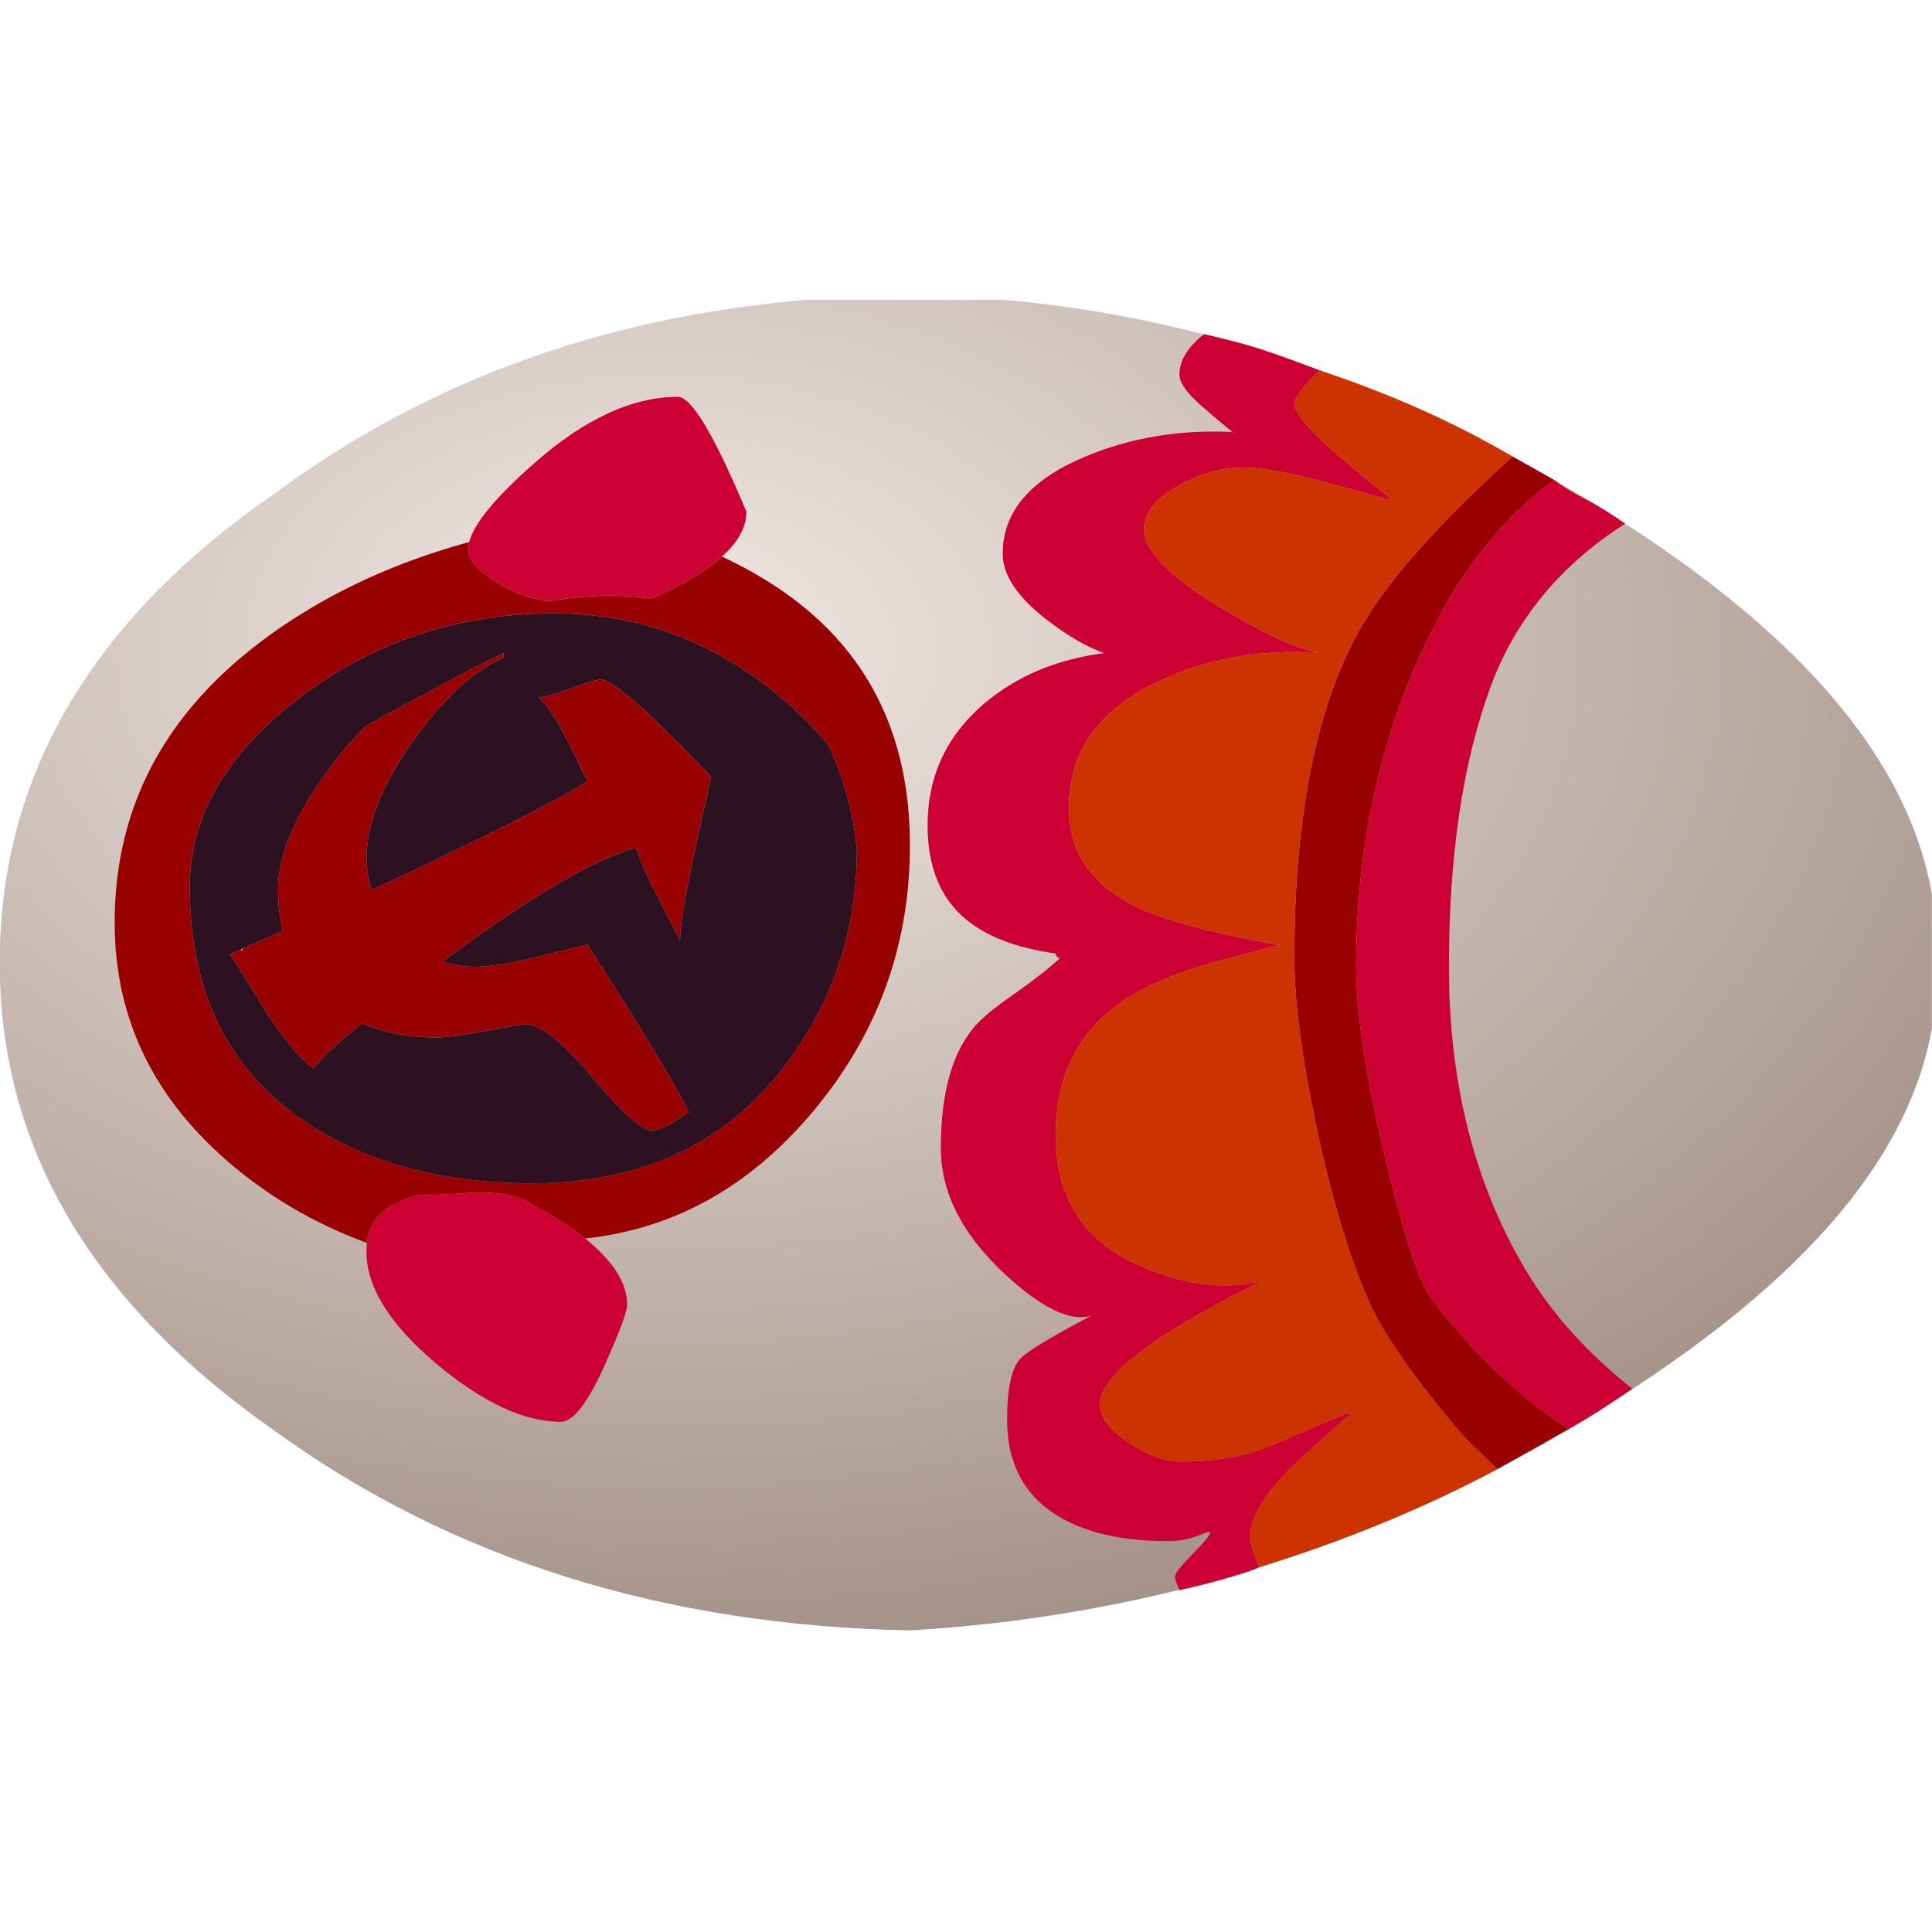 <?xml version="1.0" encoding="UTF-8" standalone="no"?>
<!-- Generator: Adobe Illustrator 15.1.0, SVG Export Plug-In . SVG Version: 6.00 Build 0)  -->

<svg
   xmlns:dc="http://purl.org/dc/elements/1.1/"
   xmlns:cc="http://creativecommons.org/ns#"
   xmlns:rdf="http://www.w3.org/1999/02/22-rdf-syntax-ns#"
   xmlns:svg="http://www.w3.org/2000/svg"
   xmlns="http://www.w3.org/2000/svg"
   xmlns:xlink="http://www.w3.org/1999/xlink"
   xmlns:sodipodi="http://sodipodi.sourceforge.net/DTD/sodipodi-0.dtd"
   xmlns:inkscape="http://www.inkscape.org/namespaces/inkscape"
   version="1.1"
   id="Layer_1"
   x="0px"
   y="0px"
   width="256"
   height="256"
   viewBox="0 0 256 256"
   xml:space="preserve"
   sodipodi:docname="egg_soviet.svg"
   inkscape:version="0.92.4 (5da689c313, 2019-01-14)"><title
   id="title838">Soviet Egg</title><defs
   id="defs29"><radialGradient
     inkscape:collect="always"
     xlink:href="#SVGID_1_"
     id="radialGradient848"
     gradientUnits="userSpaceOnUse"
     gradientTransform="matrix(1,0,0,0.653,0,-13.899)"
     cx="75.05"
     cy="-40.05"
     r="200.05" /></defs><sodipodi:namedview
   pagecolor="#ffffff"
   bordercolor="#666666"
   borderopacity="1"
   objecttolerance="10"
   gridtolerance="10"
   guidetolerance="10"
   inkscape:pageopacity="0"
   inkscape:pageshadow="2"
   inkscape:window-width="1920"
   inkscape:window-height="1025"
   id="namedview27"
   showgrid="false"
   inkscape:zoom="1.2794612"
   inkscape:cx="123.7092"
   inkscape:cy="21.559321"
   inkscape:window-x="-8"
   inkscape:window-y="-8"
   inkscape:window-maximized="1"
   inkscape:current-layer="Layer_1"
   fit-margin-top="0"
   fit-margin-left="0"
   fit-margin-right="0"
   fit-margin-bottom="0" />
<symbol
   id="sovietegg"
   viewBox="0 -151.1 219.184 151.1"
   transform="translate(-8.75,210.979)">
	<g
   id="Layer_1_2_">
		
			<radialGradient
   id="SVGID_1_"
   cx="75.05"
   cy="-40.05"
   r="200.05"
   gradientTransform="matrix(1,0,0,0.653,0,-13.899)"
   gradientUnits="userSpaceOnUse">
			<stop
   offset="0"
   style="stop-color:#F1E8E4"
   id="stop2" />
			<stop
   offset="1"
   style="stop-color:#99857B"
   id="stop4" />
		</radialGradient>
		<path
   style="clip-rule:evenodd;fill:url(#radialGradient848);fill-rule:evenodd"
   d="m 219.15,-75.55 c 0.633,-15.567 -9.15,-30.5 -29.35,-44.8 -26.233,-18.633 -55.15,-28.883 -86.75,-30.75 -27.833,0.533 -51.75,8.017 -71.75,22.45 -20.9,14.567 -31.333,32.267 -31.3,53.1 -0.033,21.133 10.4,38.883 31.3,53.25 19.933,14.7 43.85,22.133 71.75,22.3 28.367,-0.333 55.767,-9.233 82.2,-26.7 23.333,-15.367 34.633,-31.65 33.9,-48.85 z"
   id="path7"
   inkscape:connector-curvature="0" />
	</g>
	<g
   id="Layer_2_2_">
		<path
   style="clip-rule:evenodd;fill:#990000;fill-rule:evenodd"
   d="m 169.5,-132.85 c -2.371,2.255 -3.705,3.555 -4,3.9 -5.333,6.267 -8.833,11.25 -10.5,14.95 -2.233,5 -4.233,11.633 -6,19.9 -1.667,7.9 -2.5,14.267 -2.5,19.1 0,15.6 2.35,27.783 7.05,36.55 2.926,5.48 8.81,12.214 17.65,20.2 l 4.7,-2.65 c -5.589,-4.165 -10.156,-9.782 -13.7,-16.85 -5.8,-11.5 -8.7,-24.25 -8.7,-38.25 0,-5.2 1.1,-12.417 3.3,-21.65 2.1,-8.733 3.833,-14.017 5.2,-15.85 2.867,-3.833 6.2,-7.4 10,-10.7 0.953,-0.826 2.786,-2.209 5.5,-4.15 z M 53.125,-27.925 C 53.042,-28.214 53,-28.49 53,-28.75 c 0,-1.133 1.017,-2.333 3.05,-3.6 0.228,-0.143 0.453,-0.276 0.675,-0.4 1.749,-0.99 3.515,-1.615 5.3,-1.875 2.661,0.417 4.986,0.625 6.975,0.625 1.612,0 3.162,-0.108 4.65,-0.325 0.621,0.258 1.238,0.534 1.85,0.825 2.675,1.278 4.75,2.586 6.225,3.925 4.715,-2.203 8.624,-4.844 11.725,-7.925 6.367,-6.3 9.55,-14.55 9.55,-24.75 0,-11.633 -3.833,-21.883 -11.5,-30.75 -7.015,-8.117 -15.432,-12.7 -25.25,-13.75 -1.757,1.402 -4.007,2.819 -6.75,4.25 -1.367,0.7 -3.35,1.017 -5.95,0.95 -1.579,-0.127 -2.912,-0.21 -4,-0.25 -0.898,-0.029 -1.632,-0.029 -2.2,0 -1.154,-0.425 -2.038,-0.775 -2.65,-1.05 -1.844,-0.893 -2.894,-2.359 -3.15,-4.4 -5.982,2.197 -11.299,5.331 -15.95,9.4 -0.992,0.866 -1.925,1.758 -2.8,2.675 -6.533,6.798 -9.8,14.856 -9.8,24.175 0,9.901 3.267,18.459 9.8,25.675 1.957,2.163 4.207,4.205 6.75,6.125 4.78,3.608 10.205,6.575 16.275,8.9 2.336,0.889 4.769,1.681 7.3,2.375 z m 40.7,-23.05 c -1.976,2.415 -4.351,4.69 -7.125,6.825 -5.727,4.361 -12.001,6.97 -18.825,7.825 -1.674,0.217 -3.382,0.325 -5.125,0.325 -4.292,0 -8.392,-0.5 -12.3,-1.5 -5.925,-1.517 -11.408,-4.184 -16.45,-8 -5.646,-4.269 -9.379,-8.935 -11.2,-14 -0.867,-2.409 -1.3,-4.909 -1.3,-7.5 0,-3.731 0.433,-7.165 1.3,-10.3 1.874,-6.789 5.774,-12.189 11.7,-16.2 2.271,-1.536 4.721,-2.819 7.35,-3.85 2.473,-0.961 5.106,-1.703 7.9,-2.225 0.89,-0.163 1.798,-0.304 2.725,-0.425 2.471,-0.333 5.063,-0.5 7.775,-0.5 12.433,0 22.017,4.5 28.75,13.5 5.333,7.1 8,15.183 8,24.25 -0.353,3.958 -1.411,7.883 -3.175,11.775 z M 27.275,-74.05 c 0.052,-0.053 0.094,-0.103 0.125,-0.15 0.047,0.09 0.089,0.182 0.125,0.275 1.23,0.527 2.73,1.194 4.5,2 -0.35,1.443 -0.525,3.002 -0.525,4.675 0,2.735 0.95,5.793 2.85,9.175 0.946,1.697 2.129,3.472 3.55,5.325 1.165,1.509 2.348,2.851 3.55,4.025 0.868,0.479 1.801,0.987 2.8,1.525 3.564,1.936 6.481,3.494 8.75,4.675 1.689,0.882 3.022,1.557 4,2.025 V -41 c -3.533,-1.6 -6.967,-4.783 -10.3,-9.55 -3.467,-4.9 -5.2,-9.3 -5.2,-13.2 0,-1.227 0.2,-2.418 0.6,-3.575 0.296,0.142 0.596,0.284 0.9,0.425 12.567,5.9 20.4,9.867 23.5,11.9 -1.133,2.367 -2.017,4.15 -2.65,5.35 -1.133,2.1 -2.083,3.483 -2.85,4.15 0.833,0.033 2.1,0.383 3.8,1.05 1.633,0.633 2.7,0.95 3.2,0.95 1.367,0 5.533,-3.667 12.5,-11 l -1.75,-7.9 C 77.583,-67.9 77,-71.267 77,-72.5 V -73 c -1.233,2.367 -2.15,4.133 -2.75,5.3 -1.067,2.133 -1.817,3.867 -2.25,5.2 -4.7,-1.333 -11.817,-5.5 -21.35,-12.5 -0.188,-0.137 -0.371,-0.271 -0.55,-0.4 1.152,-0.4 2.369,-0.6 3.65,-0.6 1.567,0 3.75,0.333 6.55,1 4.1,1 6.167,1.5 6.2,1.5 5.867,-9.033 9.7,-15.367 11.5,-19 -0.067,0 -0.633,-0.35 -1.7,-1.05 -1,-0.633 -1.85,-0.95 -2.55,-0.95 -1.1,0 -3.333,2 -6.7,6 -3.367,4 -5.883,6 -7.55,6 -0.233,0 -1.717,-0.25 -4.45,-0.75 -2.733,-0.5 -4.583,-0.75 -5.55,-0.75 -3.226,0 -6.067,0.533 -8.525,1.6 -2.756,-2.243 -4.581,-3.943 -5.475,-5.1 -1.333,0.9 -3.05,2.917 -5.15,6.05 -2.124,3.463 -3.557,5.755 -4.3,6.875 0.37,0.155 0.779,0.33 1.225,0.525 z"
   id="path10"
   inkscape:connector-curvature="0" />
		<path
   style="clip-rule:evenodd;fill:#2d1121;fill-rule:evenodd"
   d="m 93.825,-50.975 c 1.764,-3.892 2.822,-7.817 3.175,-11.775 0,-9.067 -2.667,-17.15 -8,-24.25 -6.733,-9 -16.317,-13.5 -28.75,-13.5 -2.712,0 -5.304,0.167 -7.775,0.5 -0.927,0.121 -1.835,0.262 -2.725,0.425 -2.793,0.522 -5.427,1.264 -7.9,2.225 -2.629,1.031 -5.079,2.314 -7.35,3.85 -5.926,4.011 -9.826,9.412 -11.7,16.2 -0.867,3.135 -1.3,6.568 -1.3,10.3 0,2.591 0.433,5.091 1.3,7.5 1.821,5.065 5.554,9.731 11.2,14 5.042,3.816 10.525,6.483 16.45,8 3.908,1 8.008,1.5 12.3,1.5 1.743,0 3.451,-0.108 5.125,-0.325 6.824,-0.855 13.099,-3.463 18.825,-7.825 2.774,-2.135 5.149,-4.41 7.125,-6.825 z m -66.3,-22.95 c -0.081,-0.046 -0.164,-0.088 -0.25,-0.125 -0.446,-0.195 -0.855,-0.37 -1.225,-0.525 0.743,-1.12 2.176,-3.412 4.3,-6.875 2.1,-3.133 3.816,-5.15 5.15,-6.05 0.894,1.157 2.719,2.857 5.475,5.1 2.458,-1.067 5.299,-1.6 8.525,-1.6 0.967,0 2.817,0.25 5.55,0.75 2.733,0.5 4.217,0.75 4.45,0.75 1.667,0 4.183,-2 7.55,-6 3.367,-4 5.6,-6 6.7,-6 0.7,0 1.55,0.317 2.55,0.95 1.067,0.7 1.633,1.05 1.7,1.05 -1.8,3.633 -5.633,9.967 -11.5,19 -0.033,0 -2.1,-0.5 -6.2,-1.5 -2.8,-0.667 -4.983,-1 -6.55,-1 -1.281,0 -2.498,0.2 -3.65,0.6 0.179,0.129 0.362,0.263 0.55,0.4 9.533,7 16.65,11.167 21.35,12.5 0.433,-1.333 1.183,-3.067 2.25,-5.2 0.6,-1.167 1.517,-2.933 2.75,-5.3 v 0.5 c 0,1.233 0.583,4.6 1.75,10.1 l 1.75,7.9 c -6.967,7.333 -11.133,11 -12.5,11 -0.5,0 -1.567,-0.317 -3.2,-0.95 -1.7,-0.667 -2.966,-1.017 -3.8,-1.05 0.767,-0.667 1.717,-2.05 2.85,-4.15 0.633,-1.2 1.517,-2.983 2.65,-5.35 -3.1,-2.033 -10.933,-6 -23.5,-11.9 -0.304,-0.142 -0.604,-0.283 -0.9,-0.425 -0.4,1.157 -0.6,2.349 -0.6,3.575 0,3.9 1.733,8.3 5.2,13.2 3.333,4.767 6.767,7.95 10.3,9.55 v 0.5 c -0.978,-0.468 -2.311,-1.143 -4,-2.025 -2.269,-1.181 -5.186,-2.74 -8.75,-4.675 -0.999,-0.538 -1.932,-1.046 -2.8,-1.525 -1.203,-1.174 -2.386,-2.516 -3.55,-4.025 -1.42,-1.853 -2.604,-3.628 -3.55,-5.325 -1.9,-3.381 -2.85,-6.439 -2.85,-9.175 0,-1.673 0.175,-3.231 0.525,-4.675 -1.77,-0.805 -3.27,-1.472 -4.5,-2 z"
   id="path12"
   inkscape:connector-curvature="0" />
		<path
   style="clip-rule:evenodd;fill:#cc0033;fill-rule:evenodd"
   d="m 177.5,-128.35 c -2.714,1.941 -4.547,3.324 -5.5,4.15 -3.8,3.3 -7.133,6.867 -10,10.7 -1.367,1.833 -3.1,7.117 -5.2,15.85 -2.2,9.233 -3.3,16.45 -3.3,21.65 0,14 2.9,26.75 8.7,38.25 3.543,7.068 8.11,12.685 13.7,16.85 0.885,-0.684 2.026,-1.384 3.425,-2.1 1.4,-0.72 2.941,-1.669 4.625,-2.85 -7.358,-4.702 -12.441,-10.868 -15.25,-18.5 -3.133,-8.533 -4.7,-19.083 -4.7,-31.65 0,-13 2.833,-24.333 8.5,-34 2.954,-5.043 7.038,-9.627 12.25,-13.75 -0.898,-0.624 -1.964,-1.34 -3.2,-2.15 -1.235,-0.81 -2.585,-1.626 -4.05,-2.45 z M 149.35,-8.5 c -1.9,-1.892 -2.85,-3.142 -2.85,-3.75 0,-1.067 1.783,-3.133 5.35,-6.2 1.76,-1.503 3.718,-3.112 5.875,-4.825 -3.433,0.956 -6.157,1.697 -8.175,2.225 -3.9,1.033 -6.833,1.55 -8.8,1.55 -2.4,0 -4.817,-0.667 -7.25,-2 -2.667,-1.467 -4,-3.133 -4,-5 0,-2.433 2.95,-5.417 8.85,-8.95 5.167,-3.106 8.933,-4.781 11.3,-5.025 -6.73,0.471 -12.864,-0.587 -18.4,-3.175 C 124.417,-46.817 121,-51.6 121,-58 c 0,-4.933 2.467,-8.633 7.4,-11.1 2.967,-1.5 8.333,-2.967 16.1,-4.4 h 0.5 c -3.433,-0.867 -6.083,-1.567 -7.95,-2.1 -3.4,-0.967 -6.183,-2.066 -8.35,-3.3 -6.133,-3.434 -9.2,-8.8 -9.2,-16.1 0,-7.267 3.3,-12.267 9.9,-15 4.967,-2.1 9.5,-2.6 13.6,-1.5 -3.333,-1.6 -6.517,-3.317 -9.55,-5.15 -5.967,-3.633 -8.95,-6.583 -8.95,-8.85 0,-1.533 1.167,-3.033 3.5,-4.5 2.1,-1.333 3.933,-2 5.5,-2 4.033,0 7.4,0.567 10.1,1.7 1.633,0.7 4.6,1.966 8.9,3.8 h 0.5 c -2.633,-2.267 -4.817,-4.233 -6.55,-5.9 -3.3,-3.167 -4.95,-5.867 -4.95,-8.1 0,-0.659 0.333,-1.809 1,-3.45 -0.372,-0.225 -1.48,-0.608 -3.325,-1.15 -1.846,-0.542 -3.737,-1.026 -5.675,-1.45 -0.333,0.764 -0.5,1.28 -0.5,1.55 0,0.333 0.65,1.167 1.95,2.5 1.333,1.333 2.017,2.167 2.05,2.5 h -0.5 c -1.333,-0.667 -2.75,-1 -4.25,-1 -5.367,0 -9.617,1 -12.75,3 -3.667,2.333 -5.5,5.917 -5.5,10.75 0,3.467 0.483,5.75 1.45,6.85 0.7,0.8 3.383,2.433 8.05,4.9 -2.433,-0.7 -5.783,0.967 -10.05,5 -4.633,4.4 -6.95,9.067 -6.95,14 0,6.5 1.4,11.217 4.2,14.15 0.867,0.9 2.316,2.05 4.35,3.45 2.167,1.533 3.817,2.833 4.95,3.9 -0.2,0 -0.35,0.083 -0.45,0.25 l -0.05,0.25 c -4.467,0.633 -7.867,1.933 -10.2,3.9 -2.867,2.4 -4.3,5.934 -4.3,10.6 0,5.5 2.1,10.067 6.3,13.7 3.7,3.167 8.267,5.1 13.7,5.8 -2,0.7 -4.183,1.967 -6.55,3.8 -3.3,2.567 -4.95,5.05 -4.95,7.45 0,4.7 3.083,8.35 9.25,10.95 5.147,2.169 10.723,3.11 16.725,2.825 L 139.5,-15.5 h 0.5 c -0.178,0.011 -0.354,0.019 -0.525,0.025 -1.59,1.322 -2.814,2.364 -3.675,3.125 -1.533,1.367 -2.3,2.483 -2.3,3.35 0,1.612 0.933,3.146 2.8,4.6 2.542,-0.58 4.651,-1.138 6.325,-1.675 1.68,-0.537 3.922,-1.345 6.725,-2.425 z M 53.125,-27.925 c 0.537,2.095 2.995,5.071 7.375,8.925 5.667,5 11.083,7.5 16.25,7.5 1.533,0 4.117,-4.333 7.75,-13 0,-1.736 -0.925,-3.428 -2.775,-5.075 -1.475,-1.338 -3.55,-2.647 -6.225,-3.925 -0.612,-0.292 -1.229,-0.567 -1.85,-0.825 C 72.162,-34.108 70.612,-34 69,-34 c -1.989,0 -4.314,-0.208 -6.975,-0.625 -1.785,0.26 -3.551,0.885 -5.3,1.875 -0.222,0.124 -0.447,0.257 -0.675,0.4 -2.033,1.267 -3.05,2.467 -3.05,3.6 0,0.26 0.042,0.536 0.125,0.825 z M 66.25,-106.75 c 3.167,-2.539 4.75,-5.039 4.75,-7.5 0,-0.767 -0.833,-3.017 -2.5,-6.75 -1.933,-4.333 -3.6,-6.5 -5,-6.5 -4.133,0 -8.8,2.167 -14,6.5 -5.333,4.467 -8,8.717 -8,12.75 0,0.349 0.017,0.682 0.05,1 0.257,2.041 1.307,3.507 3.15,4.4 0.612,0.275 1.496,0.625 2.65,1.05 0.568,-0.029 1.301,-0.029 2.2,0 1.088,0.04 2.421,0.123 4,0.25 2.6,0.066 4.583,-0.25 5.95,-0.95 2.743,-1.431 4.993,-2.848 6.75,-4.25 z"
   id="path14"
   inkscape:connector-curvature="0" />
		<path
   style="clip-rule:evenodd;fill:#cc3300;fill-rule:evenodd"
   d="m 149.35,-8.5 c 7.924,-2.609 15.208,-5.859 21.85,-9.75 -8.841,-7.986 -14.724,-14.72 -17.65,-20.2 -4.7,-8.767 -7.05,-20.95 -7.05,-36.55 0,-4.833 0.833,-11.2 2.5,-19.1 1.767,-8.267 3.767,-14.9 6,-19.9 1.667,-3.7 5.167,-8.683 10.5,-14.95 0.295,-0.345 1.629,-1.645 4,-3.9 -8.244,-4.398 -17.244,-8.098 -27,-11.1 -0.667,1.641 -1,2.791 -1,3.45 0,2.233 1.65,4.933 4.95,8.1 1.733,1.667 3.917,3.633 6.55,5.9 h -0.5 c -4.3,-1.833 -7.267,-3.1 -8.9,-3.8 -2.7,-1.133 -6.067,-1.7 -10.1,-1.7 -1.567,0 -3.4,0.667 -5.5,2 -2.333,1.467 -3.5,2.967 -3.5,4.5 0,2.267 2.983,5.217 8.95,8.85 3.033,1.833 6.216,3.55 9.55,5.15 -4.1,-1.1 -8.633,-0.6 -13.6,1.5 -6.6,2.733 -9.9,7.733 -9.9,15 0,7.3 3.067,12.667 9.2,16.1 2.167,1.233 4.95,2.333 8.35,3.3 1.867,0.533 4.517,1.233 7.95,2.1 h -0.5 c -7.767,1.433 -13.133,2.9 -16.1,4.4 -4.933,2.467 -7.4,6.167 -7.4,11.1 0,6.4 3.417,11.183 10.25,14.35 5.536,2.588 11.669,3.646 18.4,3.175 -2.367,0.244 -6.133,1.919 -11.3,5.025 -5.9,3.534 -8.85,6.517 -8.85,8.95 0,1.867 1.333,3.533 4,5 2.433,1.333 4.85,2 7.25,2 1.967,0 4.9,-0.517 8.8,-1.55 2.018,-0.528 4.743,-1.27 8.175,-2.225 -2.157,1.713 -4.115,3.321 -5.875,4.825 -3.567,3.067 -5.35,5.133 -5.35,6.2 0,0.608 0.95,1.858 2.85,3.75 z"
   id="path16"
   inkscape:connector-curvature="0" />
	</g>
</symbol>
<symbol
   id="wsize_x5F_sovioetegg"
   viewBox="0 -24.868 36.074 24.868"
   transform="translate(-8.75,210.979)">
	<g
   id="Layer_1_3_">
		
			<use
   xlink:href="#sovietegg"
   width="219.184"
   height="151.1"
   x="0"
   y="-151.1"
   transform="matrix(0.165,0,0,0.165,1.44,-34.727)"
   style="overflow:visible"
   id="use20" />
	</g>
</symbol>
<use
   xlink:href="#wsize_x5F_sovioetegg"
   width="36.074"
   height="24.868"
   x="0"
   y="-24.868"
   transform="matrix(7.096,0,0,-7.096,62.088,1536.828)"
   style="overflow:visible"
   id="use24" />
</svg>